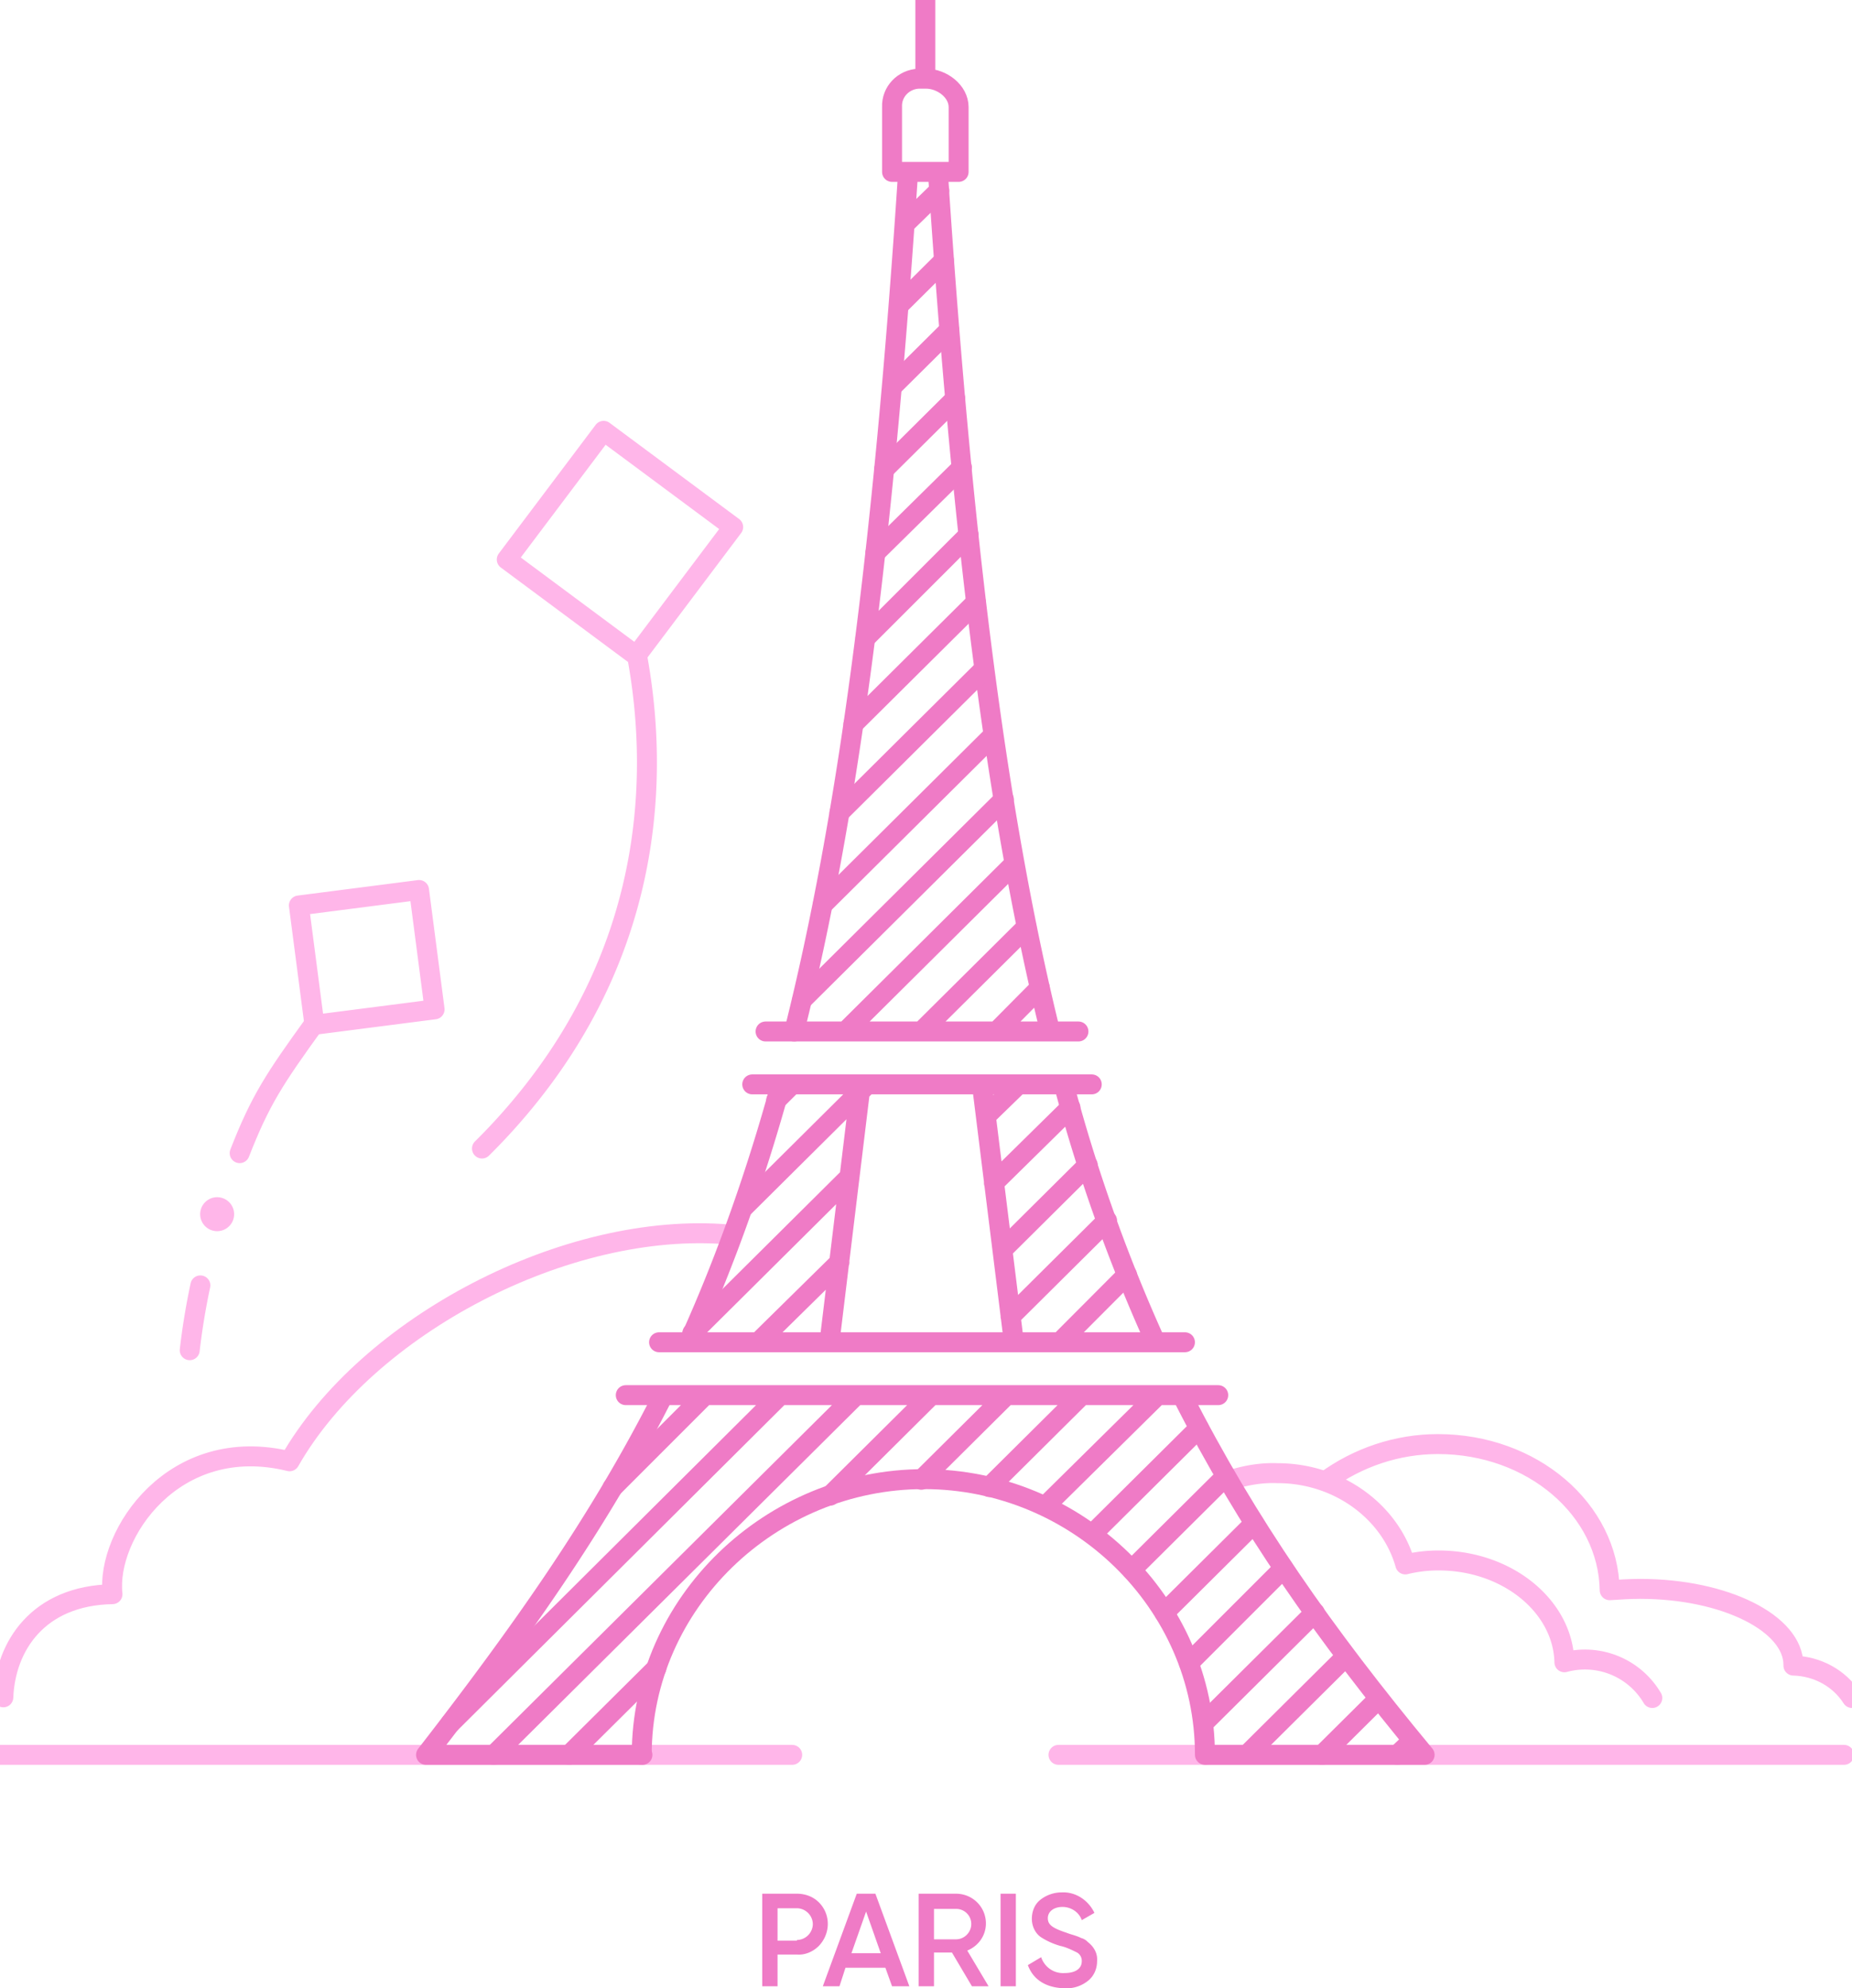 <svg width="109" height="117" viewBox="0 0 109 117" xmlns="http://www.w3.org/2000/svg">
    <g fill="none" fill-rule="evenodd">
        <path stroke="#FFB6E9" stroke-width="1.174" stroke-linecap="round" stroke-linejoin="round" d="M62.297 103.26h46.233M0 103.26h46.625M109 99.914c-.744-1.167-2.037-1.868-3.448-1.907h0v-.039c0-2.45-4.035-4.474-9.011-4.474-.588 0-1.215.039-1.803.078-.078-4.747-4.545-8.599-10.108-8.599-2.39 0-4.702.779-6.622 2.18M42.903 72.64c-9.56-.817-21.315 5.37-25.86 13.345-6.817-1.673-10.813 4.319-10.422 7.82-4.388.078-6.308 3.074-6.425 6.07"/>
        <path d="M62.61 63.808a97.454 97.454 0 0 0 5.368 15.096M55.205 10.194c1.45 22.099 3.526 37.973 6.583 50.424M39.024 82.133c-3.8 7.51-8.463 14.046-13.949 21.127H37.81M45.959 63.808c-1.41 5.136-3.174 10.194-5.368 15.057M53.442 10.194c-1.45 22.138-3.565 38.012-6.7 50.501" stroke="#EF7BC6" stroke-width="1.174" stroke-linecap="round" stroke-linejoin="round"/>
        <path d="M37.77 103.26c0-8.949 7.601-16.224 16.612-16.224 9.012 0 16.535 7.275 16.535 16.224" stroke="#EF7BC6" stroke-width="1.174" stroke-linecap="round" stroke-linejoin="round"/>
        <path d="M97.246 99.914a4.6 4.6 0 0 0-5.172-2.101c-.078-3.307-3.37-5.992-7.405-5.992a8.18 8.18 0 0 0-1.96.234c-.861-3.074-3.917-5.37-7.522-5.37-.9-.039-1.841.117-2.703.39" stroke="#FFB6E9" stroke-width="1.174" stroke-linecap="round" stroke-linejoin="round"/>
        <path stroke="#EF7BC6" stroke-width="1.174" stroke-linecap="round" stroke-linejoin="round" d="m83.102 102.443-.862.817M81.143 99.953l-3.331 3.307M79.027 97.657l-5.485 5.447M77.381 94.895l-6.543 6.497M75.54 92.288l-5.564 5.564M73.816 89.642l-5.289 5.253M72.131 86.88l-5.524 5.486M70.564 84.04l-6.269 6.225M68.135 82.094l-6.583 6.498M63.668 82.094l-5.446 5.408M59.241 82.094l-5.015 4.98M66.332 75.013l-3.957 3.969M38.632 98.163l-5.133 5.097M54.735 82.172l-5.877 5.836M65.157 71.823l-5.681 5.641M50.347 82.133 29.072 103.26M64.021 68.555l-5.015 4.98M45.802 82.211l-19.277 19.181M63.002 65.17l-4.506 4.435M41.453 82.133l-5.407 5.408M49.407 74.274l-4.624 4.552M59.946 63.808l-1.92 1.867M49.994 69.255l-9.246 9.182M61.2 58.127l-2.547 2.568M51.052 63.808l-7.287 7.237M60.416 54.548l-6.112 6.07M46.625 63.808l-.941.934M59.672 50.852l-9.913 9.843M59.084 47.039 47.212 58.828M58.418 43.304l-9.991 9.921M57.909 39.374l-8.502 8.443M57.439 35.445l-7.21 7.158M57.008 31.476l-6.073 6.07M56.616 27.507l-5.094 5.019M56.224 23.461l-4.192 4.163M55.871 19.415l-3.252 3.229M55.558 15.329l-2.586 2.568M55.284 11.205l-1.959 1.907M59.672 78.982H48.819l1.841-15.174h7.131zM71.7 82.094H36.83M38.789 78.982H69.74M64.256 63.808H44.274M45.058 60.695h18.414M56.42 10.116h-3.918V6.303c-.04-.895.666-1.634 1.567-1.673h.04-.08.471c.94 0 1.92.74 1.92 1.673v3.813h0zM54.461 0v4.28"/>
        <circle fill="#FFB6E9" fill-rule="nonzero" transform="rotate(-74.003 12.78 71.446)" cx="12.78" cy="71.446" r="1"/>
        <path stroke="#FFB6E9" stroke-width="1.174" stroke-linecap="round" stroke-linejoin="round" d="m29.826 32.924 5.7-7.572 7.625 5.66-5.7 7.573zM17.591 53.28l7.072-.91.915 7.023-7.071.909zM28.367 67.582a35.86 35.86 0 0 0 3.017-3.385c6.895-8.793 7.444-18.364 6.112-25.601M11.793 75.636a40.72 40.72 0 0 0-.627 3.813"/>
        <path d="M18.532 60.19c-2.39 3.307-3.212 4.552-4.427 7.664" stroke="#FFB6E9" stroke-width="1.174" stroke-linecap="round" stroke-linejoin="round"/>
        <path d="M46.899 111.43c.47 0 .94.156 1.293.506.705.7.705 1.829 0 2.568-.353.35-.823.545-1.293.506h-1.136v1.867h-.901v-5.447h2.037zm0 2.724a.95.95 0 0 0 .94-.934.95.95 0 0 0-.94-.934h-1.136v1.907h1.136v-.04zM52.502 116.877l-.392-1.089h-2.35l-.353 1.09h-.98l1.998-5.448h1.097l1.998 5.447h-1.018zm-2.39-1.945h1.724l-.862-2.451-.862 2.451zM57.203 116.877l-1.175-1.984H54.97v1.984h-.901v-5.447h2.194c.98 0 1.763.779 1.763 1.751 0 .7-.43 1.323-1.097 1.595l1.254 2.101h-.98zm-2.233-4.59v1.828h1.293c.51 0 .901-.428.901-.895a.884.884 0 0 0-.9-.895H54.97v-.039zM58.888 111.43h.901v5.447h-.9zM60.495 115.632l.783-.467c.196.584.745.973 1.372.934.666 0 1.018-.272 1.018-.7a.566.566 0 0 0-.274-.506c-.313-.155-.627-.311-.98-.389a4.23 4.23 0 0 1-1.136-.506c-.352-.233-.548-.661-.548-1.09 0-.427.156-.855.509-1.127a2.033 2.033 0 0 1 1.254-.428c.823-.04 1.567.466 1.92 1.206l-.745.428c-.156-.467-.627-.778-1.136-.778-.51 0-.862.272-.862.661s.274.584 1.097.856c.196.078.353.117.47.156.118.038.235.077.392.155a.814.814 0 0 1 .392.234c.352.272.588.661.548 1.128 0 .467-.196.895-.548 1.167a2.03 2.03 0 0 1-1.41.428c-1.059-.039-1.803-.506-2.116-1.362z" fill="#EF7BC6" fill-rule="nonzero"/>
        <path d="M69.584 82.133c3.801 7.51 8.385 14.046 14.262 21.127h0-12.812" stroke="#EF7BC6" stroke-width="1.174" stroke-linecap="round" stroke-linejoin="round"/>
    </g>
</svg>
